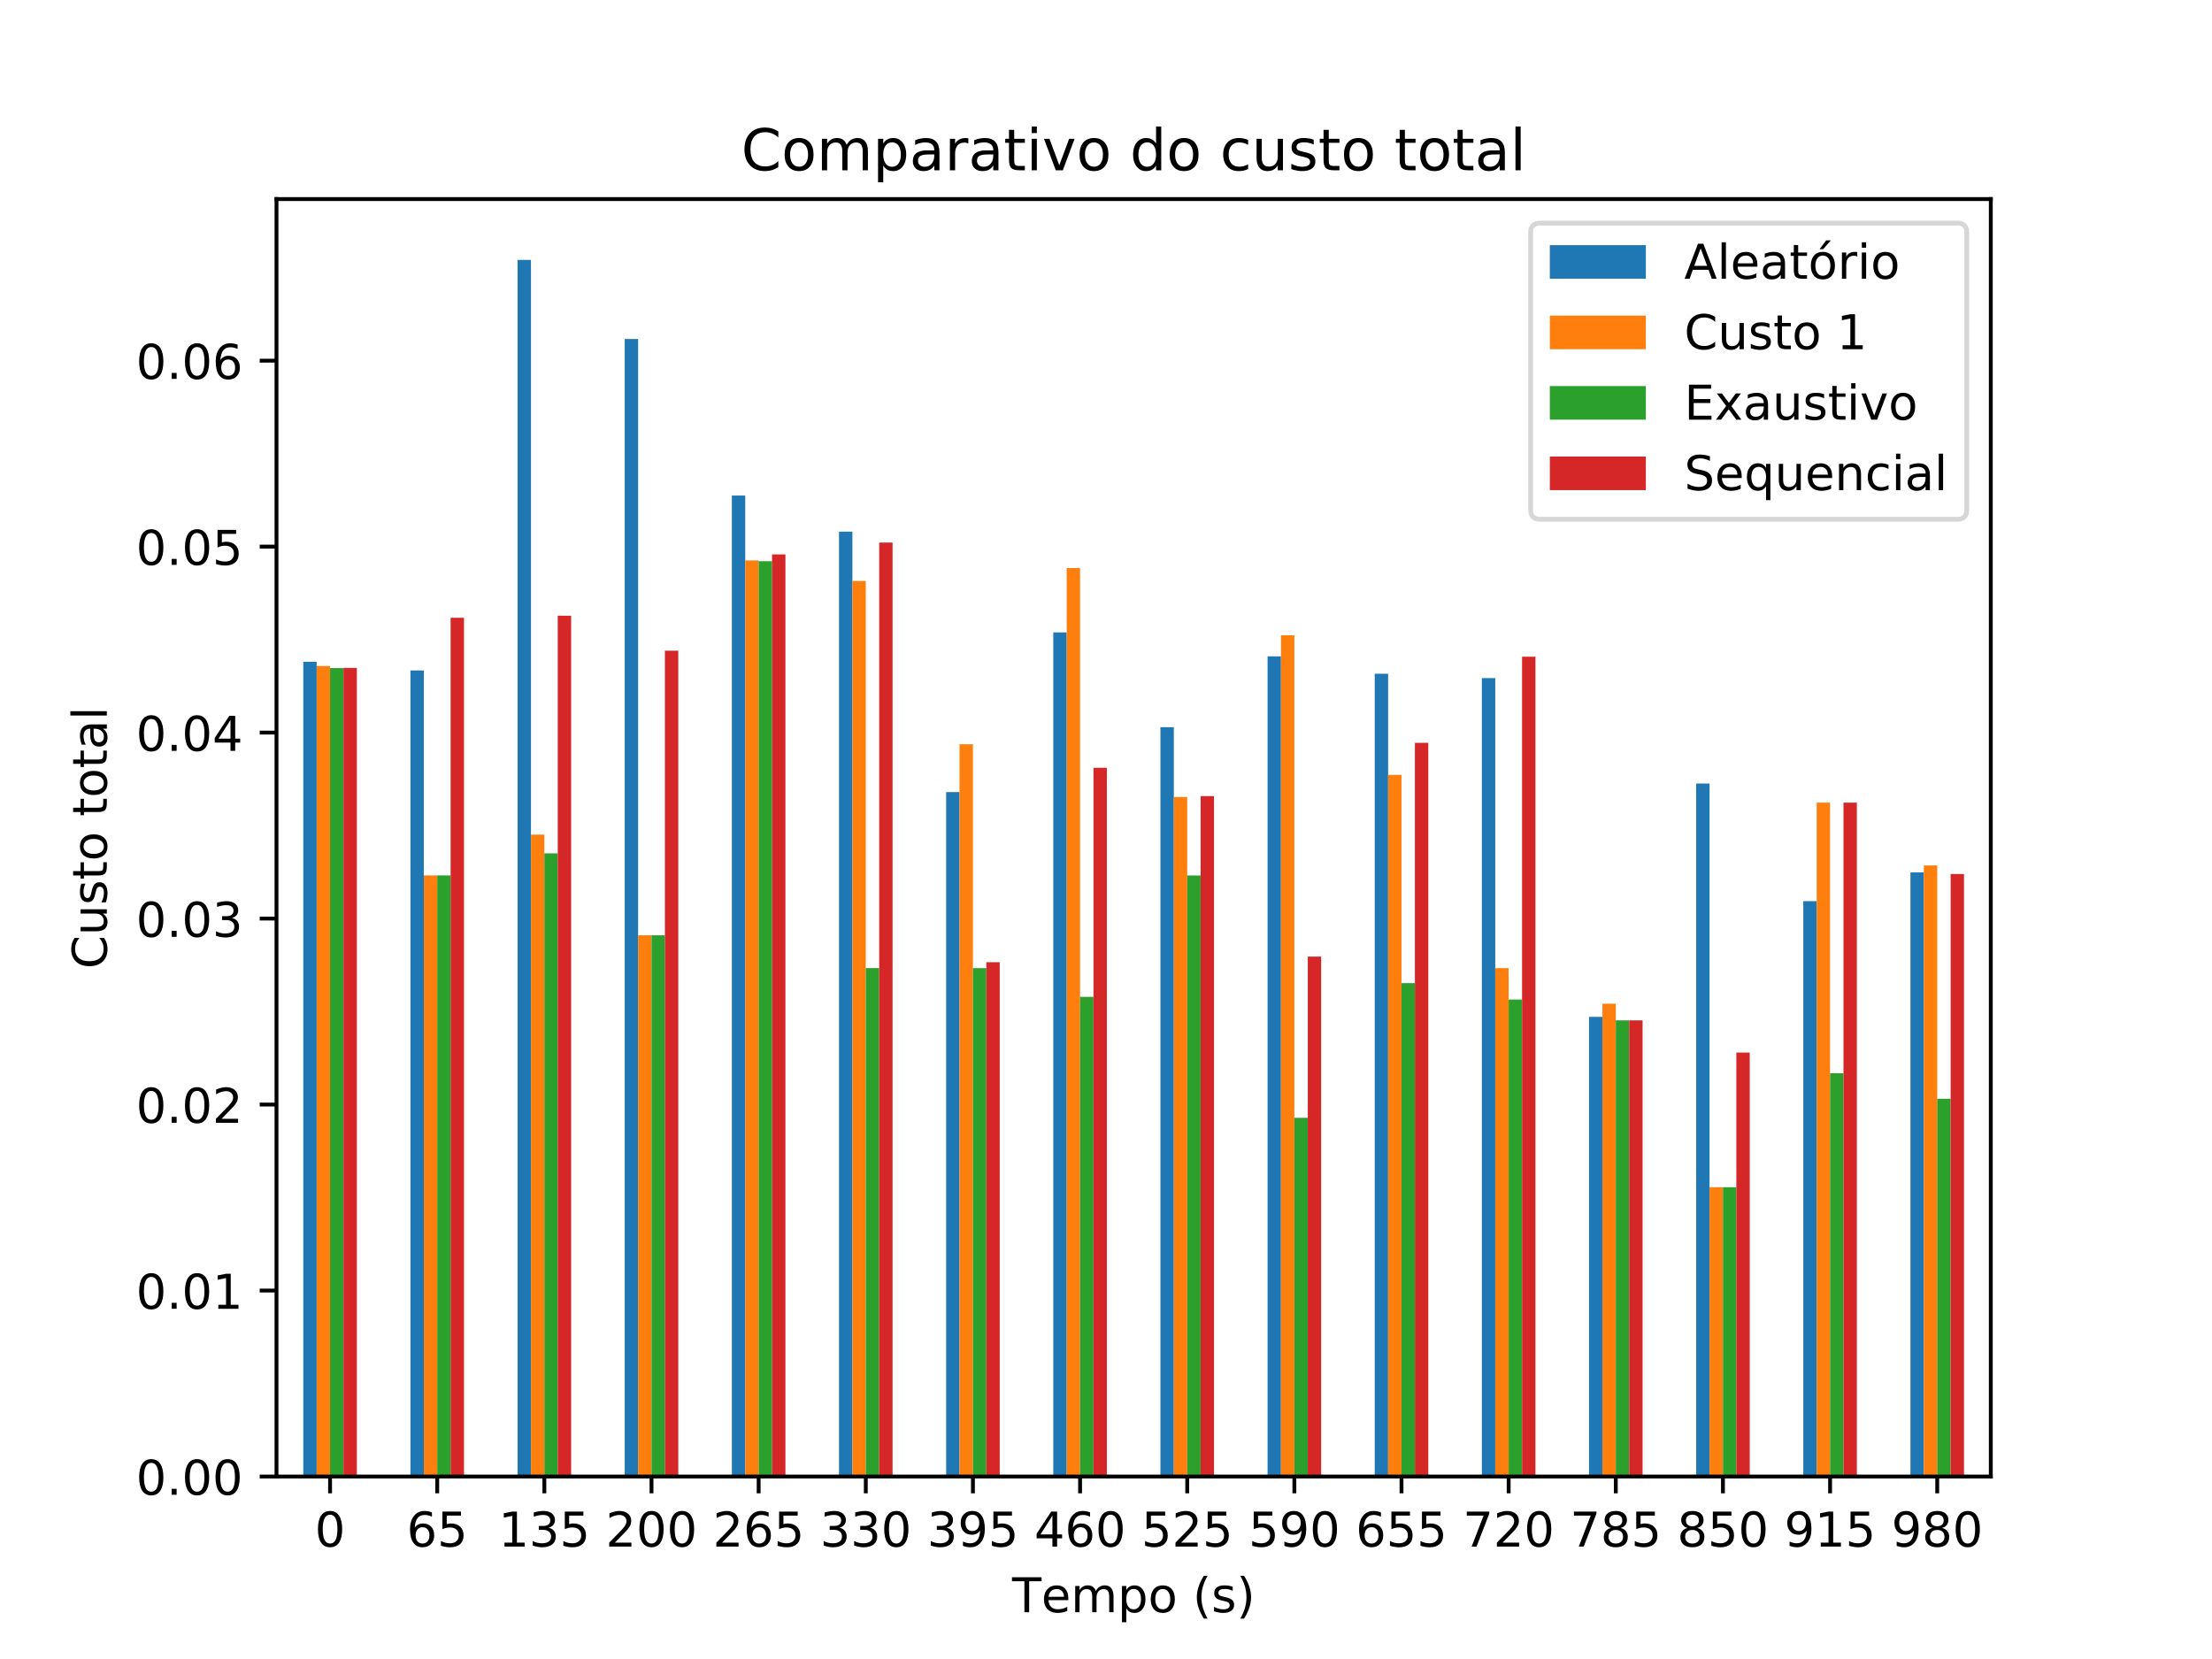 <?xml version="1.0" encoding="utf-8" standalone="no"?>
<!DOCTYPE svg PUBLIC "-//W3C//DTD SVG 1.1//EN"
  "http://www.w3.org/Graphics/SVG/1.1/DTD/svg11.dtd">
<!-- Created with matplotlib (http://matplotlib.org/) -->
<svg height="345.6pt" version="1.1" viewBox="0 0 460.8 345.6" width="460.8pt" xmlns="http://www.w3.org/2000/svg" xmlns:xlink="http://www.w3.org/1999/xlink">
 <defs>
  <style type="text/css">
*{stroke-linecap:butt;stroke-linejoin:round;}
  </style>
 </defs>
 <g id="figure_1">
  <g id="patch_1">
   <path d="M 0 345.6 
L 460.8 345.6 
L 460.8 0 
L 0 0 
z
" style="fill:#ffffff;"/>
  </g>
  <g id="axes_1">
   <g id="patch_2">
    <path d="M 57.6 307.584 
L 414.72 307.584 
L 414.72 41.472 
L 57.6 41.472 
z
" style="fill:#ffffff;"/>
   </g>
   <g id="patch_3">
    <path clip-path="url(#p4b70adac12)" d="M 63.18 307.584 
L 65.97 307.584 
L 65.97 137.857 
L 63.18 137.857 
z
" style="fill:#1f77b4;"/>
   </g>
   <g id="patch_4">
    <path clip-path="url(#p4b70adac12)" d="M 85.5 307.584 
L 88.29 307.584 
L 88.29 139.662 
L 85.5 139.662 
z
" style="fill:#1f77b4;"/>
   </g>
   <g id="patch_5">
    <path clip-path="url(#p4b70adac12)" d="M 107.82 307.584 
L 110.61 307.584 
L 110.61 54.144 
L 107.82 54.144 
z
" style="fill:#1f77b4;"/>
   </g>
   <g id="patch_6">
    <path clip-path="url(#p4b70adac12)" d="M 130.14 307.584 
L 132.93 307.584 
L 132.93 70.614 
L 130.14 70.614 
z
" style="fill:#1f77b4;"/>
   </g>
   <g id="patch_7">
    <path clip-path="url(#p4b70adac12)" d="M 152.46 307.584 
L 155.25 307.584 
L 155.25 103.232 
L 152.46 103.232 
z
" style="fill:#1f77b4;"/>
   </g>
   <g id="patch_8">
    <path clip-path="url(#p4b70adac12)" d="M 174.78 307.584 
L 177.57 307.584 
L 177.57 110.748 
L 174.78 110.748 
z
" style="fill:#1f77b4;"/>
   </g>
   <g id="patch_9">
    <path clip-path="url(#p4b70adac12)" d="M 197.1 307.584 
L 199.89 307.584 
L 199.89 165.004 
L 197.1 165.004 
z
" style="fill:#1f77b4;"/>
   </g>
   <g id="patch_10">
    <path clip-path="url(#p4b70adac12)" d="M 219.42 307.584 
L 222.21 307.584 
L 222.21 131.739 
L 219.42 131.739 
z
" style="fill:#1f77b4;"/>
   </g>
   <g id="patch_11">
    <path clip-path="url(#p4b70adac12)" d="M 241.74 307.584 
L 244.53 307.584 
L 244.53 151.484 
L 241.74 151.484 
z
" style="fill:#1f77b4;"/>
   </g>
   <g id="patch_12">
    <path clip-path="url(#p4b70adac12)" d="M 264.06 307.584 
L 266.85 307.584 
L 266.85 136.731 
L 264.06 136.731 
z
" style="fill:#1f77b4;"/>
   </g>
   <g id="patch_13">
    <path clip-path="url(#p4b70adac12)" d="M 286.38 307.584 
L 289.17 307.584 
L 289.17 140.359 
L 286.38 140.359 
z
" style="fill:#1f77b4;"/>
   </g>
   <g id="patch_14">
    <path clip-path="url(#p4b70adac12)" d="M 308.7 307.584 
L 311.49 307.584 
L 311.49 141.263 
L 308.7 141.263 
z
" style="fill:#1f77b4;"/>
   </g>
   <g id="patch_15">
    <path clip-path="url(#p4b70adac12)" d="M 331.02 307.584 
L 333.81 307.584 
L 333.81 211.837 
L 331.02 211.837 
z
" style="fill:#1f77b4;"/>
   </g>
   <g id="patch_16">
    <path clip-path="url(#p4b70adac12)" d="M 353.34 307.584 
L 356.13 307.584 
L 356.13 163.219 
L 353.34 163.219 
z
" style="fill:#1f77b4;"/>
   </g>
   <g id="patch_17">
    <path clip-path="url(#p4b70adac12)" d="M 375.66 307.584 
L 378.45 307.584 
L 378.45 187.727 
L 375.66 187.727 
z
" style="fill:#1f77b4;"/>
   </g>
   <g id="patch_18">
    <path clip-path="url(#p4b70adac12)" d="M 397.98 307.584 
L 400.77 307.584 
L 400.77 181.722 
L 397.98 181.722 
z
" style="fill:#1f77b4;"/>
   </g>
   <g id="patch_19">
    <path clip-path="url(#p4b70adac12)" d="M 65.97 307.584 
L 68.76 307.584 
L 68.76 138.74 
L 65.97 138.74 
z
" style="fill:#ff7f0e;"/>
   </g>
   <g id="patch_20">
    <path clip-path="url(#p4b70adac12)" d="M 88.29 307.584 
L 91.08 307.584 
L 91.08 182.361 
L 88.29 182.361 
z
" style="fill:#ff7f0e;"/>
   </g>
   <g id="patch_21">
    <path clip-path="url(#p4b70adac12)" d="M 110.61 307.584 
L 113.4 307.584 
L 113.4 173.86 
L 110.61 173.86 
z
" style="fill:#ff7f0e;"/>
   </g>
   <g id="patch_22">
    <path clip-path="url(#p4b70adac12)" d="M 132.93 307.584 
L 135.72 307.584 
L 135.72 194.837 
L 132.93 194.837 
z
" style="fill:#ff7f0e;"/>
   </g>
   <g id="patch_23">
    <path clip-path="url(#p4b70adac12)" d="M 155.25 307.584 
L 158.04 307.584 
L 158.04 116.748 
L 155.25 116.748 
z
" style="fill:#ff7f0e;"/>
   </g>
   <g id="patch_24">
    <path clip-path="url(#p4b70adac12)" d="M 177.57 307.584 
L 180.36 307.584 
L 180.36 121.03 
L 177.57 121.03 
z
" style="fill:#ff7f0e;"/>
   </g>
   <g id="patch_25">
    <path clip-path="url(#p4b70adac12)" d="M 199.89 307.584 
L 202.68 307.584 
L 202.68 155.034 
L 199.89 155.034 
z
" style="fill:#ff7f0e;"/>
   </g>
   <g id="patch_26">
    <path clip-path="url(#p4b70adac12)" d="M 222.21 307.584 
L 225 307.584 
L 225 118.33 
L 222.21 118.33 
z
" style="fill:#ff7f0e;"/>
   </g>
   <g id="patch_27">
    <path clip-path="url(#p4b70adac12)" d="M 244.53 307.584 
L 247.32 307.584 
L 247.32 166.022 
L 244.53 166.022 
z
" style="fill:#ff7f0e;"/>
   </g>
   <g id="patch_28">
    <path clip-path="url(#p4b70adac12)" d="M 266.85 307.584 
L 269.64 307.584 
L 269.64 132.336 
L 266.85 132.336 
z
" style="fill:#ff7f0e;"/>
   </g>
   <g id="patch_29">
    <path clip-path="url(#p4b70adac12)" d="M 289.17 307.584 
L 291.96 307.584 
L 291.96 161.413 
L 289.17 161.413 
z
" style="fill:#ff7f0e;"/>
   </g>
   <g id="patch_30">
    <path clip-path="url(#p4b70adac12)" d="M 311.49 307.584 
L 314.28 307.584 
L 314.28 201.679 
L 311.49 201.679 
z
" style="fill:#ff7f0e;"/>
   </g>
   <g id="patch_31">
    <path clip-path="url(#p4b70adac12)" d="M 333.81 307.584 
L 336.6 307.584 
L 336.6 209.095 
L 333.81 209.095 
z
" style="fill:#ff7f0e;"/>
   </g>
   <g id="patch_32">
    <path clip-path="url(#p4b70adac12)" d="M 356.13 307.584 
L 358.92 307.584 
L 358.92 247.321 
L 356.13 247.321 
z
" style="fill:#ff7f0e;"/>
   </g>
   <g id="patch_33">
    <path clip-path="url(#p4b70adac12)" d="M 378.45 307.584 
L 381.24 307.584 
L 381.24 167.202 
L 378.45 167.202 
z
" style="fill:#ff7f0e;"/>
   </g>
   <g id="patch_34">
    <path clip-path="url(#p4b70adac12)" d="M 400.77 307.584 
L 403.56 307.584 
L 403.56 180.287 
L 400.77 180.287 
z
" style="fill:#ff7f0e;"/>
   </g>
   <g id="patch_35">
    <path clip-path="url(#p4b70adac12)" d="M 68.76 307.584 
L 71.55 307.584 
L 71.55 139.168 
L 68.76 139.168 
z
" style="fill:#2ca02c;"/>
   </g>
   <g id="patch_36">
    <path clip-path="url(#p4b70adac12)" d="M 91.08 307.584 
L 93.87 307.584 
L 93.87 182.361 
L 91.08 182.361 
z
" style="fill:#2ca02c;"/>
   </g>
   <g id="patch_37">
    <path clip-path="url(#p4b70adac12)" d="M 113.4 307.584 
L 116.19 307.584 
L 116.19 177.769 
L 113.4 177.769 
z
" style="fill:#2ca02c;"/>
   </g>
   <g id="patch_38">
    <path clip-path="url(#p4b70adac12)" d="M 135.72 307.584 
L 138.51 307.584 
L 138.51 194.837 
L 135.72 194.837 
z
" style="fill:#2ca02c;"/>
   </g>
   <g id="patch_39">
    <path clip-path="url(#p4b70adac12)" d="M 158.04 307.584 
L 160.83 307.584 
L 160.83 116.91 
L 158.04 116.91 
z
" style="fill:#2ca02c;"/>
   </g>
   <g id="patch_40">
    <path clip-path="url(#p4b70adac12)" d="M 180.36 307.584 
L 183.15 307.584 
L 183.15 201.669 
L 180.36 201.669 
z
" style="fill:#2ca02c;"/>
   </g>
   <g id="patch_41">
    <path clip-path="url(#p4b70adac12)" d="M 202.68 307.584 
L 205.47 307.584 
L 205.47 201.686 
L 202.68 201.686 
z
" style="fill:#2ca02c;"/>
   </g>
   <g id="patch_42">
    <path clip-path="url(#p4b70adac12)" d="M 225 307.584 
L 227.79 307.584 
L 227.79 207.672 
L 225 207.672 
z
" style="fill:#2ca02c;"/>
   </g>
   <g id="patch_43">
    <path clip-path="url(#p4b70adac12)" d="M 247.32 307.584 
L 250.11 307.584 
L 250.11 182.373 
L 247.32 182.373 
z
" style="fill:#2ca02c;"/>
   </g>
   <g id="patch_44">
    <path clip-path="url(#p4b70adac12)" d="M 269.64 307.584 
L 272.43 307.584 
L 272.43 232.86 
L 269.64 232.86 
z
" style="fill:#2ca02c;"/>
   </g>
   <g id="patch_45">
    <path clip-path="url(#p4b70adac12)" d="M 291.96 307.584 
L 294.75 307.584 
L 294.75 204.809 
L 291.96 204.809 
z
" style="fill:#2ca02c;"/>
   </g>
   <g id="patch_46">
    <path clip-path="url(#p4b70adac12)" d="M 314.28 307.584 
L 317.07 307.584 
L 317.07 208.222 
L 314.28 208.222 
z
" style="fill:#2ca02c;"/>
   </g>
   <g id="patch_47">
    <path clip-path="url(#p4b70adac12)" d="M 336.6 307.584 
L 339.39 307.584 
L 339.39 212.558 
L 336.6 212.558 
z
" style="fill:#2ca02c;"/>
   </g>
   <g id="patch_48">
    <path clip-path="url(#p4b70adac12)" d="M 358.92 307.584 
L 361.71 307.584 
L 361.71 247.321 
L 358.92 247.321 
z
" style="fill:#2ca02c;"/>
   </g>
   <g id="patch_49">
    <path clip-path="url(#p4b70adac12)" d="M 381.24 307.584 
L 384.03 307.584 
L 384.03 223.579 
L 381.24 223.579 
z
" style="fill:#2ca02c;"/>
   </g>
   <g id="patch_50">
    <path clip-path="url(#p4b70adac12)" d="M 403.56 307.584 
L 406.35 307.584 
L 406.35 228.893 
L 403.56 228.893 
z
" style="fill:#2ca02c;"/>
   </g>
   <g id="patch_51">
    <path clip-path="url(#p4b70adac12)" d="M 71.55 307.584 
L 74.34 307.584 
L 74.34 139.138 
L 71.55 139.138 
z
" style="fill:#d62728;"/>
   </g>
   <g id="patch_52">
    <path clip-path="url(#p4b70adac12)" d="M 93.87 307.584 
L 96.66 307.584 
L 96.66 128.697 
L 93.87 128.697 
z
" style="fill:#d62728;"/>
   </g>
   <g id="patch_53">
    <path clip-path="url(#p4b70adac12)" d="M 116.19 307.584 
L 118.98 307.584 
L 118.98 128.26 
L 116.19 128.26 
z
" style="fill:#d62728;"/>
   </g>
   <g id="patch_54">
    <path clip-path="url(#p4b70adac12)" d="M 138.51 307.584 
L 141.3 307.584 
L 141.3 135.548 
L 138.51 135.548 
z
" style="fill:#d62728;"/>
   </g>
   <g id="patch_55">
    <path clip-path="url(#p4b70adac12)" d="M 160.83 307.584 
L 163.62 307.584 
L 163.62 115.5 
L 160.83 115.5 
z
" style="fill:#d62728;"/>
   </g>
   <g id="patch_56">
    <path clip-path="url(#p4b70adac12)" d="M 183.15 307.584 
L 185.94 307.584 
L 185.94 113.025 
L 183.15 113.025 
z
" style="fill:#d62728;"/>
   </g>
   <g id="patch_57">
    <path clip-path="url(#p4b70adac12)" d="M 205.47 307.584 
L 208.26 307.584 
L 208.26 200.436 
L 205.47 200.436 
z
" style="fill:#d62728;"/>
   </g>
   <g id="patch_58">
    <path clip-path="url(#p4b70adac12)" d="M 227.79 307.584 
L 230.58 307.584 
L 230.58 159.946 
L 227.79 159.946 
z
" style="fill:#d62728;"/>
   </g>
   <g id="patch_59">
    <path clip-path="url(#p4b70adac12)" d="M 250.11 307.584 
L 252.9 307.584 
L 252.9 165.833 
L 250.11 165.833 
z
" style="fill:#d62728;"/>
   </g>
   <g id="patch_60">
    <path clip-path="url(#p4b70adac12)" d="M 272.43 307.584 
L 275.22 307.584 
L 275.22 199.28 
L 272.43 199.28 
z
" style="fill:#d62728;"/>
   </g>
   <g id="patch_61">
    <path clip-path="url(#p4b70adac12)" d="M 294.75 307.584 
L 297.54 307.584 
L 297.54 154.737 
L 294.75 154.737 
z
" style="fill:#d62728;"/>
   </g>
   <g id="patch_62">
    <path clip-path="url(#p4b70adac12)" d="M 317.07 307.584 
L 319.86 307.584 
L 319.86 136.801 
L 317.07 136.801 
z
" style="fill:#d62728;"/>
   </g>
   <g id="patch_63">
    <path clip-path="url(#p4b70adac12)" d="M 339.39 307.584 
L 342.18 307.584 
L 342.18 212.558 
L 339.39 212.558 
z
" style="fill:#d62728;"/>
   </g>
   <g id="patch_64">
    <path clip-path="url(#p4b70adac12)" d="M 361.71 307.584 
L 364.5 307.584 
L 364.5 219.266 
L 361.71 219.266 
z
" style="fill:#d62728;"/>
   </g>
   <g id="patch_65">
    <path clip-path="url(#p4b70adac12)" d="M 384.03 307.584 
L 386.82 307.584 
L 386.82 167.202 
L 384.03 167.202 
z
" style="fill:#d62728;"/>
   </g>
   <g id="patch_66">
    <path clip-path="url(#p4b70adac12)" d="M 406.35 307.584 
L 409.14 307.584 
L 409.14 182.073 
L 406.35 182.073 
z
" style="fill:#d62728;"/>
   </g>
   <g id="matplotlib.axis_1">
    <g id="xtick_1">
     <g id="line2d_1">
      <defs>
       <path d="M 0 0 
L 0 3.5 
" id="m2f579793c6" style="stroke:#000000;stroke-width:0.8;"/>
      </defs>
      <g>
       <use style="stroke:#000000;stroke-width:0.8;" x="68.76" xlink:href="#m2f579793c6" y="307.584"/>
      </g>
     </g>
     <g id="text_1">
      <!-- 0 -->
      <defs>
       <path d="M 31.781 66.406 
Q 24.172 66.406 20.328 58.906 
Q 16.5 51.422 16.5 36.375 
Q 16.5 21.391 20.328 13.891 
Q 24.172 6.391 31.781 6.391 
Q 39.453 6.391 43.281 13.891 
Q 47.125 21.391 47.125 36.375 
Q 47.125 51.422 43.281 58.906 
Q 39.453 66.406 31.781 66.406 
z
M 31.781 74.219 
Q 44.047 74.219 50.516 64.516 
Q 56.984 54.828 56.984 36.375 
Q 56.984 17.969 50.516 8.266 
Q 44.047 -1.422 31.781 -1.422 
Q 19.531 -1.422 13.062 8.266 
Q 6.594 17.969 6.594 36.375 
Q 6.594 54.828 13.062 64.516 
Q 19.531 74.219 31.781 74.219 
z
" id="DejaVuSans-30"/>
      </defs>
      <g transform="translate(65.579 322.182)scale(0.1 -0.1)">
       <use xlink:href="#DejaVuSans-30"/>
      </g>
     </g>
    </g>
    <g id="xtick_2">
     <g id="line2d_2">
      <g>
       <use style="stroke:#000000;stroke-width:0.8;" x="91.08" xlink:href="#m2f579793c6" y="307.584"/>
      </g>
     </g>
     <g id="text_2">
      <!-- 65 -->
      <defs>
       <path d="M 33.016 40.375 
Q 26.375 40.375 22.484 35.828 
Q 18.609 31.297 18.609 23.391 
Q 18.609 15.531 22.484 10.953 
Q 26.375 6.391 33.016 6.391 
Q 39.656 6.391 43.531 10.953 
Q 47.406 15.531 47.406 23.391 
Q 47.406 31.297 43.531 35.828 
Q 39.656 40.375 33.016 40.375 
z
M 52.594 71.297 
L 52.594 62.312 
Q 48.875 64.062 45.094 64.984 
Q 41.312 65.922 37.594 65.922 
Q 27.828 65.922 22.672 59.328 
Q 17.531 52.734 16.797 39.406 
Q 19.672 43.656 24.016 45.922 
Q 28.375 48.188 33.594 48.188 
Q 44.578 48.188 50.953 41.516 
Q 57.328 34.859 57.328 23.391 
Q 57.328 12.156 50.688 5.359 
Q 44.047 -1.422 33.016 -1.422 
Q 20.359 -1.422 13.672 8.266 
Q 6.984 17.969 6.984 36.375 
Q 6.984 53.656 15.188 63.938 
Q 23.391 74.219 37.203 74.219 
Q 40.922 74.219 44.703 73.484 
Q 48.484 72.75 52.594 71.297 
z
" id="DejaVuSans-36"/>
       <path d="M 10.797 72.906 
L 49.516 72.906 
L 49.516 64.594 
L 19.828 64.594 
L 19.828 46.734 
Q 21.969 47.469 24.109 47.828 
Q 26.266 48.188 28.422 48.188 
Q 40.625 48.188 47.75 41.5 
Q 54.891 34.812 54.891 23.391 
Q 54.891 11.625 47.562 5.094 
Q 40.234 -1.422 26.906 -1.422 
Q 22.312 -1.422 17.547 -0.641 
Q 12.797 0.141 7.719 1.703 
L 7.719 11.625 
Q 12.109 9.234 16.797 8.062 
Q 21.484 6.891 26.703 6.891 
Q 35.156 6.891 40.078 11.328 
Q 45.016 15.766 45.016 23.391 
Q 45.016 31 40.078 35.438 
Q 35.156 39.891 26.703 39.891 
Q 22.75 39.891 18.812 39.016 
Q 14.891 38.141 10.797 36.281 
z
" id="DejaVuSans-35"/>
      </defs>
      <g transform="translate(84.718 322.182)scale(0.1 -0.1)">
       <use xlink:href="#DejaVuSans-36"/>
       <use x="63.623" xlink:href="#DejaVuSans-35"/>
      </g>
     </g>
    </g>
    <g id="xtick_3">
     <g id="line2d_3">
      <g>
       <use style="stroke:#000000;stroke-width:0.8;" x="113.4" xlink:href="#m2f579793c6" y="307.584"/>
      </g>
     </g>
     <g id="text_3">
      <!-- 135 -->
      <defs>
       <path d="M 12.406 8.297 
L 28.516 8.297 
L 28.516 63.922 
L 10.984 60.406 
L 10.984 69.391 
L 28.422 72.906 
L 38.281 72.906 
L 38.281 8.297 
L 54.391 8.297 
L 54.391 0 
L 12.406 0 
z
" id="DejaVuSans-31"/>
       <path d="M 40.578 39.312 
Q 47.656 37.797 51.625 33 
Q 55.609 28.219 55.609 21.188 
Q 55.609 10.406 48.188 4.484 
Q 40.766 -1.422 27.094 -1.422 
Q 22.516 -1.422 17.656 -0.516 
Q 12.797 0.391 7.625 2.203 
L 7.625 11.719 
Q 11.719 9.328 16.594 8.109 
Q 21.484 6.891 26.812 6.891 
Q 36.078 6.891 40.938 10.547 
Q 45.797 14.203 45.797 21.188 
Q 45.797 27.641 41.281 31.266 
Q 36.766 34.906 28.719 34.906 
L 20.219 34.906 
L 20.219 43.016 
L 29.109 43.016 
Q 36.375 43.016 40.234 45.922 
Q 44.094 48.828 44.094 54.297 
Q 44.094 59.906 40.109 62.906 
Q 36.141 65.922 28.719 65.922 
Q 24.656 65.922 20.016 65.031 
Q 15.375 64.156 9.812 62.312 
L 9.812 71.094 
Q 15.438 72.656 20.344 73.438 
Q 25.25 74.219 29.594 74.219 
Q 40.828 74.219 47.359 69.109 
Q 53.906 64.016 53.906 55.328 
Q 53.906 49.266 50.438 45.094 
Q 46.969 40.922 40.578 39.312 
z
" id="DejaVuSans-33"/>
      </defs>
      <g transform="translate(103.856 322.182)scale(0.1 -0.1)">
       <use xlink:href="#DejaVuSans-31"/>
       <use x="63.623" xlink:href="#DejaVuSans-33"/>
       <use x="127.246" xlink:href="#DejaVuSans-35"/>
      </g>
     </g>
    </g>
    <g id="xtick_4">
     <g id="line2d_4">
      <g>
       <use style="stroke:#000000;stroke-width:0.8;" x="135.72" xlink:href="#m2f579793c6" y="307.584"/>
      </g>
     </g>
     <g id="text_4">
      <!-- 200 -->
      <defs>
       <path d="M 19.188 8.297 
L 53.609 8.297 
L 53.609 0 
L 7.328 0 
L 7.328 8.297 
Q 12.938 14.109 22.625 23.891 
Q 32.328 33.688 34.812 36.531 
Q 39.547 41.844 41.422 45.531 
Q 43.312 49.219 43.312 52.781 
Q 43.312 58.594 39.234 62.25 
Q 35.156 65.922 28.609 65.922 
Q 23.969 65.922 18.812 64.312 
Q 13.672 62.703 7.812 59.422 
L 7.812 69.391 
Q 13.766 71.781 18.938 73 
Q 24.125 74.219 28.422 74.219 
Q 39.75 74.219 46.484 68.547 
Q 53.219 62.891 53.219 53.422 
Q 53.219 48.922 51.531 44.891 
Q 49.859 40.875 45.406 35.406 
Q 44.188 33.984 37.641 27.219 
Q 31.109 20.453 19.188 8.297 
z
" id="DejaVuSans-32"/>
      </defs>
      <g transform="translate(126.176 322.182)scale(0.1 -0.1)">
       <use xlink:href="#DejaVuSans-32"/>
       <use x="63.623" xlink:href="#DejaVuSans-30"/>
       <use x="127.246" xlink:href="#DejaVuSans-30"/>
      </g>
     </g>
    </g>
    <g id="xtick_5">
     <g id="line2d_5">
      <g>
       <use style="stroke:#000000;stroke-width:0.8;" x="158.04" xlink:href="#m2f579793c6" y="307.584"/>
      </g>
     </g>
     <g id="text_5">
      <!-- 265 -->
      <g transform="translate(148.496 322.182)scale(0.1 -0.1)">
       <use xlink:href="#DejaVuSans-32"/>
       <use x="63.623" xlink:href="#DejaVuSans-36"/>
       <use x="127.246" xlink:href="#DejaVuSans-35"/>
      </g>
     </g>
    </g>
    <g id="xtick_6">
     <g id="line2d_6">
      <g>
       <use style="stroke:#000000;stroke-width:0.8;" x="180.36" xlink:href="#m2f579793c6" y="307.584"/>
      </g>
     </g>
     <g id="text_6">
      <!-- 330 -->
      <g transform="translate(170.816 322.182)scale(0.1 -0.1)">
       <use xlink:href="#DejaVuSans-33"/>
       <use x="63.623" xlink:href="#DejaVuSans-33"/>
       <use x="127.246" xlink:href="#DejaVuSans-30"/>
      </g>
     </g>
    </g>
    <g id="xtick_7">
     <g id="line2d_7">
      <g>
       <use style="stroke:#000000;stroke-width:0.8;" x="202.68" xlink:href="#m2f579793c6" y="307.584"/>
      </g>
     </g>
     <g id="text_7">
      <!-- 395 -->
      <defs>
       <path d="M 10.984 1.516 
L 10.984 10.5 
Q 14.703 8.734 18.5 7.812 
Q 22.312 6.891 25.984 6.891 
Q 35.75 6.891 40.891 13.453 
Q 46.047 20.016 46.781 33.406 
Q 43.953 29.203 39.594 26.953 
Q 35.25 24.703 29.984 24.703 
Q 19.047 24.703 12.672 31.312 
Q 6.297 37.938 6.297 49.422 
Q 6.297 60.641 12.938 67.422 
Q 19.578 74.219 30.609 74.219 
Q 43.266 74.219 49.922 64.516 
Q 56.594 54.828 56.594 36.375 
Q 56.594 19.141 48.406 8.859 
Q 40.234 -1.422 26.422 -1.422 
Q 22.703 -1.422 18.891 -0.688 
Q 15.094 0.047 10.984 1.516 
z
M 30.609 32.422 
Q 37.25 32.422 41.125 36.953 
Q 45.016 41.5 45.016 49.422 
Q 45.016 57.281 41.125 61.844 
Q 37.25 66.406 30.609 66.406 
Q 23.969 66.406 20.094 61.844 
Q 16.219 57.281 16.219 49.422 
Q 16.219 41.5 20.094 36.953 
Q 23.969 32.422 30.609 32.422 
z
" id="DejaVuSans-39"/>
      </defs>
      <g transform="translate(193.136 322.182)scale(0.1 -0.1)">
       <use xlink:href="#DejaVuSans-33"/>
       <use x="63.623" xlink:href="#DejaVuSans-39"/>
       <use x="127.246" xlink:href="#DejaVuSans-35"/>
      </g>
     </g>
    </g>
    <g id="xtick_8">
     <g id="line2d_8">
      <g>
       <use style="stroke:#000000;stroke-width:0.8;" x="225" xlink:href="#m2f579793c6" y="307.584"/>
      </g>
     </g>
     <g id="text_8">
      <!-- 460 -->
      <defs>
       <path d="M 37.797 64.312 
L 12.891 25.391 
L 37.797 25.391 
z
M 35.203 72.906 
L 47.609 72.906 
L 47.609 25.391 
L 58.016 25.391 
L 58.016 17.188 
L 47.609 17.188 
L 47.609 0 
L 37.797 0 
L 37.797 17.188 
L 4.891 17.188 
L 4.891 26.703 
z
" id="DejaVuSans-34"/>
      </defs>
      <g transform="translate(215.456 322.182)scale(0.1 -0.1)">
       <use xlink:href="#DejaVuSans-34"/>
       <use x="63.623" xlink:href="#DejaVuSans-36"/>
       <use x="127.246" xlink:href="#DejaVuSans-30"/>
      </g>
     </g>
    </g>
    <g id="xtick_9">
     <g id="line2d_9">
      <g>
       <use style="stroke:#000000;stroke-width:0.8;" x="247.32" xlink:href="#m2f579793c6" y="307.584"/>
      </g>
     </g>
     <g id="text_9">
      <!-- 525 -->
      <g transform="translate(237.776 322.182)scale(0.1 -0.1)">
       <use xlink:href="#DejaVuSans-35"/>
       <use x="63.623" xlink:href="#DejaVuSans-32"/>
       <use x="127.246" xlink:href="#DejaVuSans-35"/>
      </g>
     </g>
    </g>
    <g id="xtick_10">
     <g id="line2d_10">
      <g>
       <use style="stroke:#000000;stroke-width:0.8;" x="269.64" xlink:href="#m2f579793c6" y="307.584"/>
      </g>
     </g>
     <g id="text_10">
      <!-- 590 -->
      <g transform="translate(260.096 322.182)scale(0.1 -0.1)">
       <use xlink:href="#DejaVuSans-35"/>
       <use x="63.623" xlink:href="#DejaVuSans-39"/>
       <use x="127.246" xlink:href="#DejaVuSans-30"/>
      </g>
     </g>
    </g>
    <g id="xtick_11">
     <g id="line2d_11">
      <g>
       <use style="stroke:#000000;stroke-width:0.8;" x="291.96" xlink:href="#m2f579793c6" y="307.584"/>
      </g>
     </g>
     <g id="text_11">
      <!-- 655 -->
      <g transform="translate(282.416 322.182)scale(0.1 -0.1)">
       <use xlink:href="#DejaVuSans-36"/>
       <use x="63.623" xlink:href="#DejaVuSans-35"/>
       <use x="127.246" xlink:href="#DejaVuSans-35"/>
      </g>
     </g>
    </g>
    <g id="xtick_12">
     <g id="line2d_12">
      <g>
       <use style="stroke:#000000;stroke-width:0.8;" x="314.28" xlink:href="#m2f579793c6" y="307.584"/>
      </g>
     </g>
     <g id="text_12">
      <!-- 720 -->
      <defs>
       <path d="M 8.203 72.906 
L 55.078 72.906 
L 55.078 68.703 
L 28.609 0 
L 18.312 0 
L 43.219 64.594 
L 8.203 64.594 
z
" id="DejaVuSans-37"/>
      </defs>
      <g transform="translate(304.736 322.182)scale(0.1 -0.1)">
       <use xlink:href="#DejaVuSans-37"/>
       <use x="63.623" xlink:href="#DejaVuSans-32"/>
       <use x="127.246" xlink:href="#DejaVuSans-30"/>
      </g>
     </g>
    </g>
    <g id="xtick_13">
     <g id="line2d_13">
      <g>
       <use style="stroke:#000000;stroke-width:0.8;" x="336.6" xlink:href="#m2f579793c6" y="307.584"/>
      </g>
     </g>
     <g id="text_13">
      <!-- 785 -->
      <defs>
       <path d="M 31.781 34.625 
Q 24.75 34.625 20.719 30.859 
Q 16.703 27.094 16.703 20.516 
Q 16.703 13.922 20.719 10.156 
Q 24.75 6.391 31.781 6.391 
Q 38.812 6.391 42.859 10.172 
Q 46.922 13.969 46.922 20.516 
Q 46.922 27.094 42.891 30.859 
Q 38.875 34.625 31.781 34.625 
z
M 21.922 38.812 
Q 15.578 40.375 12.031 44.719 
Q 8.5 49.078 8.5 55.328 
Q 8.5 64.062 14.719 69.141 
Q 20.953 74.219 31.781 74.219 
Q 42.672 74.219 48.875 69.141 
Q 55.078 64.062 55.078 55.328 
Q 55.078 49.078 51.531 44.719 
Q 48 40.375 41.703 38.812 
Q 48.828 37.156 52.797 32.312 
Q 56.781 27.484 56.781 20.516 
Q 56.781 9.906 50.312 4.234 
Q 43.844 -1.422 31.781 -1.422 
Q 19.734 -1.422 13.25 4.234 
Q 6.781 9.906 6.781 20.516 
Q 6.781 27.484 10.781 32.312 
Q 14.797 37.156 21.922 38.812 
z
M 18.312 54.391 
Q 18.312 48.734 21.844 45.562 
Q 25.391 42.391 31.781 42.391 
Q 38.141 42.391 41.719 45.562 
Q 45.312 48.734 45.312 54.391 
Q 45.312 60.062 41.719 63.234 
Q 38.141 66.406 31.781 66.406 
Q 25.391 66.406 21.844 63.234 
Q 18.312 60.062 18.312 54.391 
z
" id="DejaVuSans-38"/>
      </defs>
      <g transform="translate(327.056 322.182)scale(0.1 -0.1)">
       <use xlink:href="#DejaVuSans-37"/>
       <use x="63.623" xlink:href="#DejaVuSans-38"/>
       <use x="127.246" xlink:href="#DejaVuSans-35"/>
      </g>
     </g>
    </g>
    <g id="xtick_14">
     <g id="line2d_14">
      <g>
       <use style="stroke:#000000;stroke-width:0.8;" x="358.92" xlink:href="#m2f579793c6" y="307.584"/>
      </g>
     </g>
     <g id="text_14">
      <!-- 850 -->
      <g transform="translate(349.376 322.182)scale(0.1 -0.1)">
       <use xlink:href="#DejaVuSans-38"/>
       <use x="63.623" xlink:href="#DejaVuSans-35"/>
       <use x="127.246" xlink:href="#DejaVuSans-30"/>
      </g>
     </g>
    </g>
    <g id="xtick_15">
     <g id="line2d_15">
      <g>
       <use style="stroke:#000000;stroke-width:0.8;" x="381.24" xlink:href="#m2f579793c6" y="307.584"/>
      </g>
     </g>
     <g id="text_15">
      <!-- 915 -->
      <g transform="translate(371.696 322.182)scale(0.1 -0.1)">
       <use xlink:href="#DejaVuSans-39"/>
       <use x="63.623" xlink:href="#DejaVuSans-31"/>
       <use x="127.246" xlink:href="#DejaVuSans-35"/>
      </g>
     </g>
    </g>
    <g id="xtick_16">
     <g id="line2d_16">
      <g>
       <use style="stroke:#000000;stroke-width:0.8;" x="403.56" xlink:href="#m2f579793c6" y="307.584"/>
      </g>
     </g>
     <g id="text_16">
      <!-- 980 -->
      <g transform="translate(394.016 322.182)scale(0.1 -0.1)">
       <use xlink:href="#DejaVuSans-39"/>
       <use x="63.623" xlink:href="#DejaVuSans-38"/>
       <use x="127.246" xlink:href="#DejaVuSans-30"/>
      </g>
     </g>
    </g>
    <g id="text_17">
     <!-- Tempo (s) -->
     <defs>
      <path d="M -0.297 72.906 
L 61.375 72.906 
L 61.375 64.594 
L 35.5 64.594 
L 35.5 0 
L 25.594 0 
L 25.594 64.594 
L -0.297 64.594 
z
" id="DejaVuSans-54"/>
      <path d="M 56.203 29.594 
L 56.203 25.203 
L 14.891 25.203 
Q 15.484 15.922 20.484 11.062 
Q 25.484 6.203 34.422 6.203 
Q 39.594 6.203 44.453 7.469 
Q 49.312 8.734 54.109 11.281 
L 54.109 2.781 
Q 49.266 0.734 44.188 -0.344 
Q 39.109 -1.422 33.891 -1.422 
Q 20.797 -1.422 13.156 6.188 
Q 5.516 13.812 5.516 26.812 
Q 5.516 40.234 12.766 48.109 
Q 20.016 56 32.328 56 
Q 43.359 56 49.781 48.891 
Q 56.203 41.797 56.203 29.594 
z
M 47.219 32.234 
Q 47.125 39.594 43.094 43.984 
Q 39.062 48.391 32.422 48.391 
Q 24.906 48.391 20.391 44.141 
Q 15.875 39.891 15.188 32.172 
z
" id="DejaVuSans-65"/>
      <path d="M 52 44.188 
Q 55.375 50.25 60.062 53.125 
Q 64.75 56 71.094 56 
Q 79.641 56 84.281 50.016 
Q 88.922 44.047 88.922 33.016 
L 88.922 0 
L 79.891 0 
L 79.891 32.719 
Q 79.891 40.578 77.094 44.375 
Q 74.312 48.188 68.609 48.188 
Q 61.625 48.188 57.562 43.547 
Q 53.516 38.922 53.516 30.906 
L 53.516 0 
L 44.484 0 
L 44.484 32.719 
Q 44.484 40.625 41.703 44.406 
Q 38.922 48.188 33.109 48.188 
Q 26.219 48.188 22.156 43.531 
Q 18.109 38.875 18.109 30.906 
L 18.109 0 
L 9.078 0 
L 9.078 54.688 
L 18.109 54.688 
L 18.109 46.188 
Q 21.188 51.219 25.484 53.609 
Q 29.781 56 35.688 56 
Q 41.656 56 45.828 52.969 
Q 50 49.953 52 44.188 
z
" id="DejaVuSans-6d"/>
      <path d="M 18.109 8.203 
L 18.109 -20.797 
L 9.078 -20.797 
L 9.078 54.688 
L 18.109 54.688 
L 18.109 46.391 
Q 20.953 51.266 25.266 53.625 
Q 29.594 56 35.594 56 
Q 45.562 56 51.781 48.094 
Q 58.016 40.188 58.016 27.297 
Q 58.016 14.406 51.781 6.484 
Q 45.562 -1.422 35.594 -1.422 
Q 29.594 -1.422 25.266 0.953 
Q 20.953 3.328 18.109 8.203 
z
M 48.688 27.297 
Q 48.688 37.203 44.609 42.844 
Q 40.531 48.484 33.406 48.484 
Q 26.266 48.484 22.188 42.844 
Q 18.109 37.203 18.109 27.297 
Q 18.109 17.391 22.188 11.75 
Q 26.266 6.109 33.406 6.109 
Q 40.531 6.109 44.609 11.75 
Q 48.688 17.391 48.688 27.297 
z
" id="DejaVuSans-70"/>
      <path d="M 30.609 48.391 
Q 23.391 48.391 19.188 42.75 
Q 14.984 37.109 14.984 27.297 
Q 14.984 17.484 19.156 11.844 
Q 23.344 6.203 30.609 6.203 
Q 37.797 6.203 41.984 11.859 
Q 46.188 17.531 46.188 27.297 
Q 46.188 37.016 41.984 42.703 
Q 37.797 48.391 30.609 48.391 
z
M 30.609 56 
Q 42.328 56 49.016 48.375 
Q 55.719 40.766 55.719 27.297 
Q 55.719 13.875 49.016 6.219 
Q 42.328 -1.422 30.609 -1.422 
Q 18.844 -1.422 12.172 6.219 
Q 5.516 13.875 5.516 27.297 
Q 5.516 40.766 12.172 48.375 
Q 18.844 56 30.609 56 
z
" id="DejaVuSans-6f"/>
      <path id="DejaVuSans-20"/>
      <path d="M 31 75.875 
Q 24.469 64.656 21.281 53.656 
Q 18.109 42.672 18.109 31.391 
Q 18.109 20.125 21.312 9.062 
Q 24.516 -2 31 -13.188 
L 23.188 -13.188 
Q 15.875 -1.703 12.234 9.375 
Q 8.594 20.453 8.594 31.391 
Q 8.594 42.281 12.203 53.312 
Q 15.828 64.359 23.188 75.875 
z
" id="DejaVuSans-28"/>
      <path d="M 44.281 53.078 
L 44.281 44.578 
Q 40.484 46.531 36.375 47.5 
Q 32.281 48.484 27.875 48.484 
Q 21.188 48.484 17.844 46.438 
Q 14.5 44.391 14.5 40.281 
Q 14.5 37.156 16.891 35.375 
Q 19.281 33.594 26.516 31.984 
L 29.594 31.297 
Q 39.156 29.25 43.188 25.516 
Q 47.219 21.781 47.219 15.094 
Q 47.219 7.469 41.188 3.016 
Q 35.156 -1.422 24.609 -1.422 
Q 20.219 -1.422 15.453 -0.562 
Q 10.688 0.297 5.422 2 
L 5.422 11.281 
Q 10.406 8.688 15.234 7.391 
Q 20.062 6.109 24.812 6.109 
Q 31.156 6.109 34.562 8.281 
Q 37.984 10.453 37.984 14.406 
Q 37.984 18.062 35.516 20.016 
Q 33.062 21.969 24.703 23.781 
L 21.578 24.516 
Q 13.234 26.266 9.516 29.906 
Q 5.812 33.547 5.812 39.891 
Q 5.812 47.609 11.281 51.797 
Q 16.75 56 26.812 56 
Q 31.781 56 36.172 55.266 
Q 40.578 54.547 44.281 53.078 
z
" id="DejaVuSans-73"/>
      <path d="M 8.016 75.875 
L 15.828 75.875 
Q 23.141 64.359 26.781 53.312 
Q 30.422 42.281 30.422 31.391 
Q 30.422 20.453 26.781 9.375 
Q 23.141 -1.703 15.828 -13.188 
L 8.016 -13.188 
Q 14.5 -2 17.703 9.062 
Q 20.906 20.125 20.906 31.391 
Q 20.906 42.672 17.703 53.656 
Q 14.5 64.656 8.016 75.875 
z
" id="DejaVuSans-29"/>
     </defs>
     <g transform="translate(210.844 335.861)scale(0.1 -0.1)">
      <use xlink:href="#DejaVuSans-54"/>
      <use x="60.818" xlink:href="#DejaVuSans-65"/>
      <use x="122.342" xlink:href="#DejaVuSans-6d"/>
      <use x="219.754" xlink:href="#DejaVuSans-70"/>
      <use x="283.23" xlink:href="#DejaVuSans-6f"/>
      <use x="344.412" xlink:href="#DejaVuSans-20"/>
      <use x="376.199" xlink:href="#DejaVuSans-28"/>
      <use x="415.213" xlink:href="#DejaVuSans-73"/>
      <use x="467.312" xlink:href="#DejaVuSans-29"/>
     </g>
    </g>
   </g>
   <g id="matplotlib.axis_2">
    <g id="ytick_1">
     <g id="line2d_17">
      <defs>
       <path d="M 0 0 
L -3.5 0 
" id="m8e3b4a8b5a" style="stroke:#000000;stroke-width:0.8;"/>
      </defs>
      <g>
       <use style="stroke:#000000;stroke-width:0.8;" x="57.6" xlink:href="#m8e3b4a8b5a" y="307.584"/>
      </g>
     </g>
     <g id="text_18">
      <!-- 0.00 -->
      <defs>
       <path d="M 10.688 12.406 
L 21 12.406 
L 21 0 
L 10.688 0 
z
" id="DejaVuSans-2e"/>
      </defs>
      <g transform="translate(28.334 311.383)scale(0.1 -0.1)">
       <use xlink:href="#DejaVuSans-30"/>
       <use x="63.623" xlink:href="#DejaVuSans-2e"/>
       <use x="95.41" xlink:href="#DejaVuSans-30"/>
       <use x="159.033" xlink:href="#DejaVuSans-30"/>
      </g>
     </g>
    </g>
    <g id="ytick_2">
     <g id="line2d_18">
      <g>
       <use style="stroke:#000000;stroke-width:0.8;" x="57.6" xlink:href="#m8e3b4a8b5a" y="268.842"/>
      </g>
     </g>
     <g id="text_19">
      <!-- 0.01 -->
      <g transform="translate(28.334 272.641)scale(0.1 -0.1)">
       <use xlink:href="#DejaVuSans-30"/>
       <use x="63.623" xlink:href="#DejaVuSans-2e"/>
       <use x="95.41" xlink:href="#DejaVuSans-30"/>
       <use x="159.033" xlink:href="#DejaVuSans-31"/>
      </g>
     </g>
    </g>
    <g id="ytick_3">
     <g id="line2d_19">
      <g>
       <use style="stroke:#000000;stroke-width:0.8;" x="57.6" xlink:href="#m8e3b4a8b5a" y="230.099"/>
      </g>
     </g>
     <g id="text_20">
      <!-- 0.02 -->
      <g transform="translate(28.334 233.899)scale(0.1 -0.1)">
       <use xlink:href="#DejaVuSans-30"/>
       <use x="63.623" xlink:href="#DejaVuSans-2e"/>
       <use x="95.41" xlink:href="#DejaVuSans-30"/>
       <use x="159.033" xlink:href="#DejaVuSans-32"/>
      </g>
     </g>
    </g>
    <g id="ytick_4">
     <g id="line2d_20">
      <g>
       <use style="stroke:#000000;stroke-width:0.8;" x="57.6" xlink:href="#m8e3b4a8b5a" y="191.357"/>
      </g>
     </g>
     <g id="text_21">
      <!-- 0.03 -->
      <g transform="translate(28.334 195.156)scale(0.1 -0.1)">
       <use xlink:href="#DejaVuSans-30"/>
       <use x="63.623" xlink:href="#DejaVuSans-2e"/>
       <use x="95.41" xlink:href="#DejaVuSans-30"/>
       <use x="159.033" xlink:href="#DejaVuSans-33"/>
      </g>
     </g>
    </g>
    <g id="ytick_5">
     <g id="line2d_21">
      <g>
       <use style="stroke:#000000;stroke-width:0.8;" x="57.6" xlink:href="#m8e3b4a8b5a" y="152.615"/>
      </g>
     </g>
     <g id="text_22">
      <!-- 0.04 -->
      <g transform="translate(28.334 156.414)scale(0.1 -0.1)">
       <use xlink:href="#DejaVuSans-30"/>
       <use x="63.623" xlink:href="#DejaVuSans-2e"/>
       <use x="95.41" xlink:href="#DejaVuSans-30"/>
       <use x="159.033" xlink:href="#DejaVuSans-34"/>
      </g>
     </g>
    </g>
    <g id="ytick_6">
     <g id="line2d_22">
      <g>
       <use style="stroke:#000000;stroke-width:0.8;" x="57.6" xlink:href="#m8e3b4a8b5a" y="113.873"/>
      </g>
     </g>
     <g id="text_23">
      <!-- 0.05 -->
      <g transform="translate(28.334 117.672)scale(0.1 -0.1)">
       <use xlink:href="#DejaVuSans-30"/>
       <use x="63.623" xlink:href="#DejaVuSans-2e"/>
       <use x="95.41" xlink:href="#DejaVuSans-30"/>
       <use x="159.033" xlink:href="#DejaVuSans-35"/>
      </g>
     </g>
    </g>
    <g id="ytick_7">
     <g id="line2d_23">
      <g>
       <use style="stroke:#000000;stroke-width:0.8;" x="57.6" xlink:href="#m8e3b4a8b5a" y="75.13"/>
      </g>
     </g>
     <g id="text_24">
      <!-- 0.06 -->
      <g transform="translate(28.334 78.93)scale(0.1 -0.1)">
       <use xlink:href="#DejaVuSans-30"/>
       <use x="63.623" xlink:href="#DejaVuSans-2e"/>
       <use x="95.41" xlink:href="#DejaVuSans-30"/>
       <use x="159.033" xlink:href="#DejaVuSans-36"/>
      </g>
     </g>
    </g>
    <g id="text_25">
     <!-- Custo total -->
     <defs>
      <path d="M 64.406 67.281 
L 64.406 56.891 
Q 59.422 61.531 53.781 63.812 
Q 48.141 66.109 41.797 66.109 
Q 29.297 66.109 22.656 58.469 
Q 16.016 50.828 16.016 36.375 
Q 16.016 21.969 22.656 14.328 
Q 29.297 6.688 41.797 6.688 
Q 48.141 6.688 53.781 8.984 
Q 59.422 11.281 64.406 15.922 
L 64.406 5.609 
Q 59.234 2.094 53.438 0.328 
Q 47.656 -1.422 41.219 -1.422 
Q 24.656 -1.422 15.125 8.703 
Q 5.609 18.844 5.609 36.375 
Q 5.609 53.953 15.125 64.078 
Q 24.656 74.219 41.219 74.219 
Q 47.75 74.219 53.531 72.484 
Q 59.328 70.75 64.406 67.281 
z
" id="DejaVuSans-43"/>
      <path d="M 8.5 21.578 
L 8.5 54.688 
L 17.484 54.688 
L 17.484 21.922 
Q 17.484 14.156 20.5 10.266 
Q 23.531 6.391 29.594 6.391 
Q 36.859 6.391 41.078 11.031 
Q 45.312 15.672 45.312 23.688 
L 45.312 54.688 
L 54.297 54.688 
L 54.297 0 
L 45.312 0 
L 45.312 8.406 
Q 42.047 3.422 37.719 1 
Q 33.406 -1.422 27.688 -1.422 
Q 18.266 -1.422 13.375 4.438 
Q 8.5 10.297 8.5 21.578 
z
M 31.109 56 
z
" id="DejaVuSans-75"/>
      <path d="M 18.312 70.219 
L 18.312 54.688 
L 36.812 54.688 
L 36.812 47.703 
L 18.312 47.703 
L 18.312 18.016 
Q 18.312 11.328 20.141 9.422 
Q 21.969 7.516 27.594 7.516 
L 36.812 7.516 
L 36.812 0 
L 27.594 0 
Q 17.188 0 13.234 3.875 
Q 9.281 7.766 9.281 18.016 
L 9.281 47.703 
L 2.688 47.703 
L 2.688 54.688 
L 9.281 54.688 
L 9.281 70.219 
z
" id="DejaVuSans-74"/>
      <path d="M 34.281 27.484 
Q 23.391 27.484 19.188 25 
Q 14.984 22.516 14.984 16.5 
Q 14.984 11.719 18.141 8.906 
Q 21.297 6.109 26.703 6.109 
Q 34.188 6.109 38.703 11.406 
Q 43.219 16.703 43.219 25.484 
L 43.219 27.484 
z
M 52.203 31.203 
L 52.203 0 
L 43.219 0 
L 43.219 8.297 
Q 40.141 3.328 35.547 0.953 
Q 30.953 -1.422 24.312 -1.422 
Q 15.922 -1.422 10.953 3.297 
Q 6 8.016 6 15.922 
Q 6 25.141 12.172 29.828 
Q 18.359 34.516 30.609 34.516 
L 43.219 34.516 
L 43.219 35.406 
Q 43.219 41.609 39.141 45 
Q 35.062 48.391 27.688 48.391 
Q 23 48.391 18.547 47.266 
Q 14.109 46.141 10.016 43.891 
L 10.016 52.203 
Q 14.938 54.109 19.578 55.047 
Q 24.219 56 28.609 56 
Q 40.484 56 46.344 49.844 
Q 52.203 43.703 52.203 31.203 
z
" id="DejaVuSans-61"/>
      <path d="M 9.422 75.984 
L 18.406 75.984 
L 18.406 0 
L 9.422 0 
z
" id="DejaVuSans-6c"/>
     </defs>
     <g transform="translate(22.255 201.834)rotate(-90)scale(0.1 -0.1)">
      <use xlink:href="#DejaVuSans-43"/>
      <use x="69.824" xlink:href="#DejaVuSans-75"/>
      <use x="133.203" xlink:href="#DejaVuSans-73"/>
      <use x="185.303" xlink:href="#DejaVuSans-74"/>
      <use x="224.512" xlink:href="#DejaVuSans-6f"/>
      <use x="285.693" xlink:href="#DejaVuSans-20"/>
      <use x="317.48" xlink:href="#DejaVuSans-74"/>
      <use x="356.689" xlink:href="#DejaVuSans-6f"/>
      <use x="417.871" xlink:href="#DejaVuSans-74"/>
      <use x="457.08" xlink:href="#DejaVuSans-61"/>
      <use x="518.359" xlink:href="#DejaVuSans-6c"/>
     </g>
    </g>
   </g>
   <g id="patch_67">
    <path d="M 57.6 307.584 
L 57.6 41.472 
" style="fill:none;stroke:#000000;stroke-linecap:square;stroke-linejoin:miter;stroke-width:0.8;"/>
   </g>
   <g id="patch_68">
    <path d="M 414.72 307.584 
L 414.72 41.472 
" style="fill:none;stroke:#000000;stroke-linecap:square;stroke-linejoin:miter;stroke-width:0.8;"/>
   </g>
   <g id="patch_69">
    <path d="M 57.6 307.584 
L 414.72 307.584 
" style="fill:none;stroke:#000000;stroke-linecap:square;stroke-linejoin:miter;stroke-width:0.8;"/>
   </g>
   <g id="patch_70">
    <path d="M 57.6 41.472 
L 414.72 41.472 
" style="fill:none;stroke:#000000;stroke-linecap:square;stroke-linejoin:miter;stroke-width:0.8;"/>
   </g>
   <g id="text_26">
    <!-- Comparativo do custo total -->
    <defs>
     <path d="M 41.109 46.297 
Q 39.594 47.172 37.812 47.578 
Q 36.031 48 33.891 48 
Q 26.266 48 22.188 43.047 
Q 18.109 38.094 18.109 28.812 
L 18.109 0 
L 9.078 0 
L 9.078 54.688 
L 18.109 54.688 
L 18.109 46.188 
Q 20.953 51.172 25.484 53.578 
Q 30.031 56 36.531 56 
Q 37.453 56 38.578 55.875 
Q 39.703 55.766 41.062 55.516 
z
" id="DejaVuSans-72"/>
     <path d="M 9.422 54.688 
L 18.406 54.688 
L 18.406 0 
L 9.422 0 
z
M 9.422 75.984 
L 18.406 75.984 
L 18.406 64.594 
L 9.422 64.594 
z
" id="DejaVuSans-69"/>
     <path d="M 2.984 54.688 
L 12.5 54.688 
L 29.594 8.797 
L 46.688 54.688 
L 56.203 54.688 
L 35.688 0 
L 23.484 0 
z
" id="DejaVuSans-76"/>
     <path d="M 45.406 46.391 
L 45.406 75.984 
L 54.391 75.984 
L 54.391 0 
L 45.406 0 
L 45.406 8.203 
Q 42.578 3.328 38.25 0.953 
Q 33.938 -1.422 27.875 -1.422 
Q 17.969 -1.422 11.734 6.484 
Q 5.516 14.406 5.516 27.297 
Q 5.516 40.188 11.734 48.094 
Q 17.969 56 27.875 56 
Q 33.938 56 38.25 53.625 
Q 42.578 51.266 45.406 46.391 
z
M 14.797 27.297 
Q 14.797 17.391 18.875 11.75 
Q 22.953 6.109 30.078 6.109 
Q 37.203 6.109 41.297 11.75 
Q 45.406 17.391 45.406 27.297 
Q 45.406 37.203 41.297 42.844 
Q 37.203 48.484 30.078 48.484 
Q 22.953 48.484 18.875 42.844 
Q 14.797 37.203 14.797 27.297 
z
" id="DejaVuSans-64"/>
     <path d="M 48.781 52.594 
L 48.781 44.188 
Q 44.969 46.297 41.141 47.344 
Q 37.312 48.391 33.406 48.391 
Q 24.656 48.391 19.812 42.844 
Q 14.984 37.312 14.984 27.297 
Q 14.984 17.281 19.812 11.734 
Q 24.656 6.203 33.406 6.203 
Q 37.312 6.203 41.141 7.25 
Q 44.969 8.297 48.781 10.406 
L 48.781 2.094 
Q 45.016 0.344 40.984 -0.531 
Q 36.969 -1.422 32.422 -1.422 
Q 20.062 -1.422 12.781 6.344 
Q 5.516 14.109 5.516 27.297 
Q 5.516 40.672 12.859 48.328 
Q 20.219 56 33.016 56 
Q 37.156 56 41.109 55.141 
Q 45.062 54.297 48.781 52.594 
z
" id="DejaVuSans-63"/>
    </defs>
    <g transform="translate(154.413 35.472)scale(0.12 -0.12)">
     <use xlink:href="#DejaVuSans-43"/>
     <use x="69.824" xlink:href="#DejaVuSans-6f"/>
     <use x="131.006" xlink:href="#DejaVuSans-6d"/>
     <use x="228.418" xlink:href="#DejaVuSans-70"/>
     <use x="291.895" xlink:href="#DejaVuSans-61"/>
     <use x="353.174" xlink:href="#DejaVuSans-72"/>
     <use x="394.287" xlink:href="#DejaVuSans-61"/>
     <use x="455.566" xlink:href="#DejaVuSans-74"/>
     <use x="494.775" xlink:href="#DejaVuSans-69"/>
     <use x="522.559" xlink:href="#DejaVuSans-76"/>
     <use x="581.738" xlink:href="#DejaVuSans-6f"/>
     <use x="642.92" xlink:href="#DejaVuSans-20"/>
     <use x="674.707" xlink:href="#DejaVuSans-64"/>
     <use x="738.184" xlink:href="#DejaVuSans-6f"/>
     <use x="799.365" xlink:href="#DejaVuSans-20"/>
     <use x="831.152" xlink:href="#DejaVuSans-63"/>
     <use x="886.133" xlink:href="#DejaVuSans-75"/>
     <use x="949.512" xlink:href="#DejaVuSans-73"/>
     <use x="1001.611" xlink:href="#DejaVuSans-74"/>
     <use x="1040.82" xlink:href="#DejaVuSans-6f"/>
     <use x="1102.002" xlink:href="#DejaVuSans-20"/>
     <use x="1133.789" xlink:href="#DejaVuSans-74"/>
     <use x="1172.998" xlink:href="#DejaVuSans-6f"/>
     <use x="1234.18" xlink:href="#DejaVuSans-74"/>
     <use x="1273.389" xlink:href="#DejaVuSans-61"/>
     <use x="1334.668" xlink:href="#DejaVuSans-6c"/>
    </g>
   </g>
   <g id="legend_1">
    <g id="patch_71">
     <path d="M 320.859 108.184 
L 407.72 108.184 
Q 409.72 108.184 409.72 106.184 
L 409.72 48.472 
Q 409.72 46.472 407.72 46.472 
L 320.859 46.472 
Q 318.859 46.472 318.859 48.472 
L 318.859 106.184 
Q 318.859 108.184 320.859 108.184 
z
" style="fill:#ffffff;opacity:0.8;stroke:#cccccc;stroke-linejoin:miter;"/>
    </g>
    <g id="patch_72">
     <path d="M 322.859 58.07 
L 342.859 58.07 
L 342.859 51.07 
L 322.859 51.07 
z
" style="fill:#1f77b4;"/>
    </g>
    <g id="text_27">
     <!-- Aleatório -->
     <defs>
      <path d="M 34.188 63.188 
L 20.797 26.906 
L 47.609 26.906 
z
M 28.609 72.906 
L 39.797 72.906 
L 67.578 0 
L 57.328 0 
L 50.688 18.703 
L 17.828 18.703 
L 11.188 0 
L 0.781 0 
z
" id="DejaVuSans-41"/>
      <path d="M 30.609 48.391 
Q 23.391 48.391 19.188 42.75 
Q 14.984 37.109 14.984 27.297 
Q 14.984 17.484 19.156 11.844 
Q 23.344 6.203 30.609 6.203 
Q 37.797 6.203 41.984 11.859 
Q 46.188 17.531 46.188 27.297 
Q 46.188 37.016 41.984 42.703 
Q 37.797 48.391 30.609 48.391 
z
M 30.609 56 
Q 42.328 56 49.016 48.375 
Q 55.719 40.766 55.719 27.297 
Q 55.719 13.875 49.016 6.219 
Q 42.328 -1.422 30.609 -1.422 
Q 18.844 -1.422 12.172 6.219 
Q 5.516 13.875 5.516 27.297 
Q 5.516 40.766 12.172 48.375 
Q 18.844 56 30.609 56 
z
M 37.406 79.984 
L 47.125 79.984 
L 31.219 61.625 
L 23.734 61.625 
z
" id="DejaVuSans-f3"/>
     </defs>
     <g transform="translate(350.859 58.07)scale(0.1 -0.1)">
      <use xlink:href="#DejaVuSans-41"/>
      <use x="68.408" xlink:href="#DejaVuSans-6c"/>
      <use x="96.191" xlink:href="#DejaVuSans-65"/>
      <use x="157.715" xlink:href="#DejaVuSans-61"/>
      <use x="218.994" xlink:href="#DejaVuSans-74"/>
      <use x="258.203" xlink:href="#DejaVuSans-f3"/>
      <use x="319.385" xlink:href="#DejaVuSans-72"/>
      <use x="360.498" xlink:href="#DejaVuSans-69"/>
      <use x="388.281" xlink:href="#DejaVuSans-6f"/>
     </g>
    </g>
    <g id="patch_73">
     <path d="M 322.859 72.749 
L 342.859 72.749 
L 342.859 65.749 
L 322.859 65.749 
z
" style="fill:#ff7f0e;"/>
    </g>
    <g id="text_28">
     <!-- Custo 1 -->
     <g transform="translate(350.859 72.749)scale(0.1 -0.1)">
      <use xlink:href="#DejaVuSans-43"/>
      <use x="69.824" xlink:href="#DejaVuSans-75"/>
      <use x="133.203" xlink:href="#DejaVuSans-73"/>
      <use x="185.303" xlink:href="#DejaVuSans-74"/>
      <use x="224.512" xlink:href="#DejaVuSans-6f"/>
      <use x="285.693" xlink:href="#DejaVuSans-20"/>
      <use x="317.48" xlink:href="#DejaVuSans-31"/>
     </g>
    </g>
    <g id="patch_74">
     <path d="M 322.859 87.427 
L 342.859 87.427 
L 342.859 80.427 
L 322.859 80.427 
z
" style="fill:#2ca02c;"/>
    </g>
    <g id="text_29">
     <!-- Exaustivo -->
     <defs>
      <path d="M 9.812 72.906 
L 55.906 72.906 
L 55.906 64.594 
L 19.672 64.594 
L 19.672 43.016 
L 54.391 43.016 
L 54.391 34.719 
L 19.672 34.719 
L 19.672 8.297 
L 56.781 8.297 
L 56.781 0 
L 9.812 0 
z
" id="DejaVuSans-45"/>
      <path d="M 54.891 54.688 
L 35.109 28.078 
L 55.906 0 
L 45.312 0 
L 29.391 21.484 
L 13.484 0 
L 2.875 0 
L 24.125 28.609 
L 4.688 54.688 
L 15.281 54.688 
L 29.781 35.203 
L 44.281 54.688 
z
" id="DejaVuSans-78"/>
     </defs>
     <g transform="translate(350.859 87.427)scale(0.1 -0.1)">
      <use xlink:href="#DejaVuSans-45"/>
      <use x="63.184" xlink:href="#DejaVuSans-78"/>
      <use x="122.363" xlink:href="#DejaVuSans-61"/>
      <use x="183.643" xlink:href="#DejaVuSans-75"/>
      <use x="247.021" xlink:href="#DejaVuSans-73"/>
      <use x="299.121" xlink:href="#DejaVuSans-74"/>
      <use x="338.33" xlink:href="#DejaVuSans-69"/>
      <use x="366.113" xlink:href="#DejaVuSans-76"/>
      <use x="425.293" xlink:href="#DejaVuSans-6f"/>
     </g>
    </g>
    <g id="patch_75">
     <path d="M 322.859 102.105 
L 342.859 102.105 
L 342.859 95.105 
L 322.859 95.105 
z
" style="fill:#d62728;"/>
    </g>
    <g id="text_30">
     <!-- Sequencial -->
     <defs>
      <path d="M 53.516 70.516 
L 53.516 60.891 
Q 47.906 63.578 42.922 64.891 
Q 37.938 66.219 33.297 66.219 
Q 25.25 66.219 20.875 63.094 
Q 16.5 59.969 16.5 54.203 
Q 16.5 49.359 19.406 46.891 
Q 22.312 44.438 30.422 42.922 
L 36.375 41.703 
Q 47.406 39.594 52.656 34.297 
Q 57.906 29 57.906 20.125 
Q 57.906 9.516 50.797 4.047 
Q 43.703 -1.422 29.984 -1.422 
Q 24.812 -1.422 18.969 -0.25 
Q 13.141 0.922 6.891 3.219 
L 6.891 13.375 
Q 12.891 10.016 18.656 8.297 
Q 24.422 6.594 29.984 6.594 
Q 38.422 6.594 43.016 9.906 
Q 47.609 13.234 47.609 19.391 
Q 47.609 24.75 44.312 27.781 
Q 41.016 30.812 33.5 32.328 
L 27.484 33.5 
Q 16.453 35.688 11.516 40.375 
Q 6.594 45.062 6.594 53.422 
Q 6.594 63.094 13.406 68.656 
Q 20.219 74.219 32.172 74.219 
Q 37.312 74.219 42.625 73.281 
Q 47.953 72.359 53.516 70.516 
z
" id="DejaVuSans-53"/>
      <path d="M 14.797 27.297 
Q 14.797 17.391 18.875 11.75 
Q 22.953 6.109 30.078 6.109 
Q 37.203 6.109 41.297 11.75 
Q 45.406 17.391 45.406 27.297 
Q 45.406 37.203 41.297 42.844 
Q 37.203 48.484 30.078 48.484 
Q 22.953 48.484 18.875 42.844 
Q 14.797 37.203 14.797 27.297 
z
M 45.406 8.203 
Q 42.578 3.328 38.25 0.953 
Q 33.938 -1.422 27.875 -1.422 
Q 17.969 -1.422 11.734 6.484 
Q 5.516 14.406 5.516 27.297 
Q 5.516 40.188 11.734 48.094 
Q 17.969 56 27.875 56 
Q 33.938 56 38.25 53.625 
Q 42.578 51.266 45.406 46.391 
L 45.406 54.688 
L 54.391 54.688 
L 54.391 -20.797 
L 45.406 -20.797 
z
" id="DejaVuSans-71"/>
      <path d="M 54.891 33.016 
L 54.891 0 
L 45.906 0 
L 45.906 32.719 
Q 45.906 40.484 42.875 44.328 
Q 39.844 48.188 33.797 48.188 
Q 26.516 48.188 22.312 43.547 
Q 18.109 38.922 18.109 30.906 
L 18.109 0 
L 9.078 0 
L 9.078 54.688 
L 18.109 54.688 
L 18.109 46.188 
Q 21.344 51.125 25.703 53.562 
Q 30.078 56 35.797 56 
Q 45.219 56 50.047 50.172 
Q 54.891 44.344 54.891 33.016 
z
" id="DejaVuSans-6e"/>
     </defs>
     <g transform="translate(350.859 102.105)scale(0.1 -0.1)">
      <use xlink:href="#DejaVuSans-53"/>
      <use x="63.477" xlink:href="#DejaVuSans-65"/>
      <use x="125" xlink:href="#DejaVuSans-71"/>
      <use x="188.477" xlink:href="#DejaVuSans-75"/>
      <use x="251.855" xlink:href="#DejaVuSans-65"/>
      <use x="313.379" xlink:href="#DejaVuSans-6e"/>
      <use x="376.758" xlink:href="#DejaVuSans-63"/>
      <use x="431.738" xlink:href="#DejaVuSans-69"/>
      <use x="459.521" xlink:href="#DejaVuSans-61"/>
      <use x="520.801" xlink:href="#DejaVuSans-6c"/>
     </g>
    </g>
   </g>
  </g>
 </g>
 <defs>
  <clipPath id="p4b70adac12">
   <rect height="266.112" width="357.12" x="57.6" y="41.472"/>
  </clipPath>
 </defs>
</svg>
